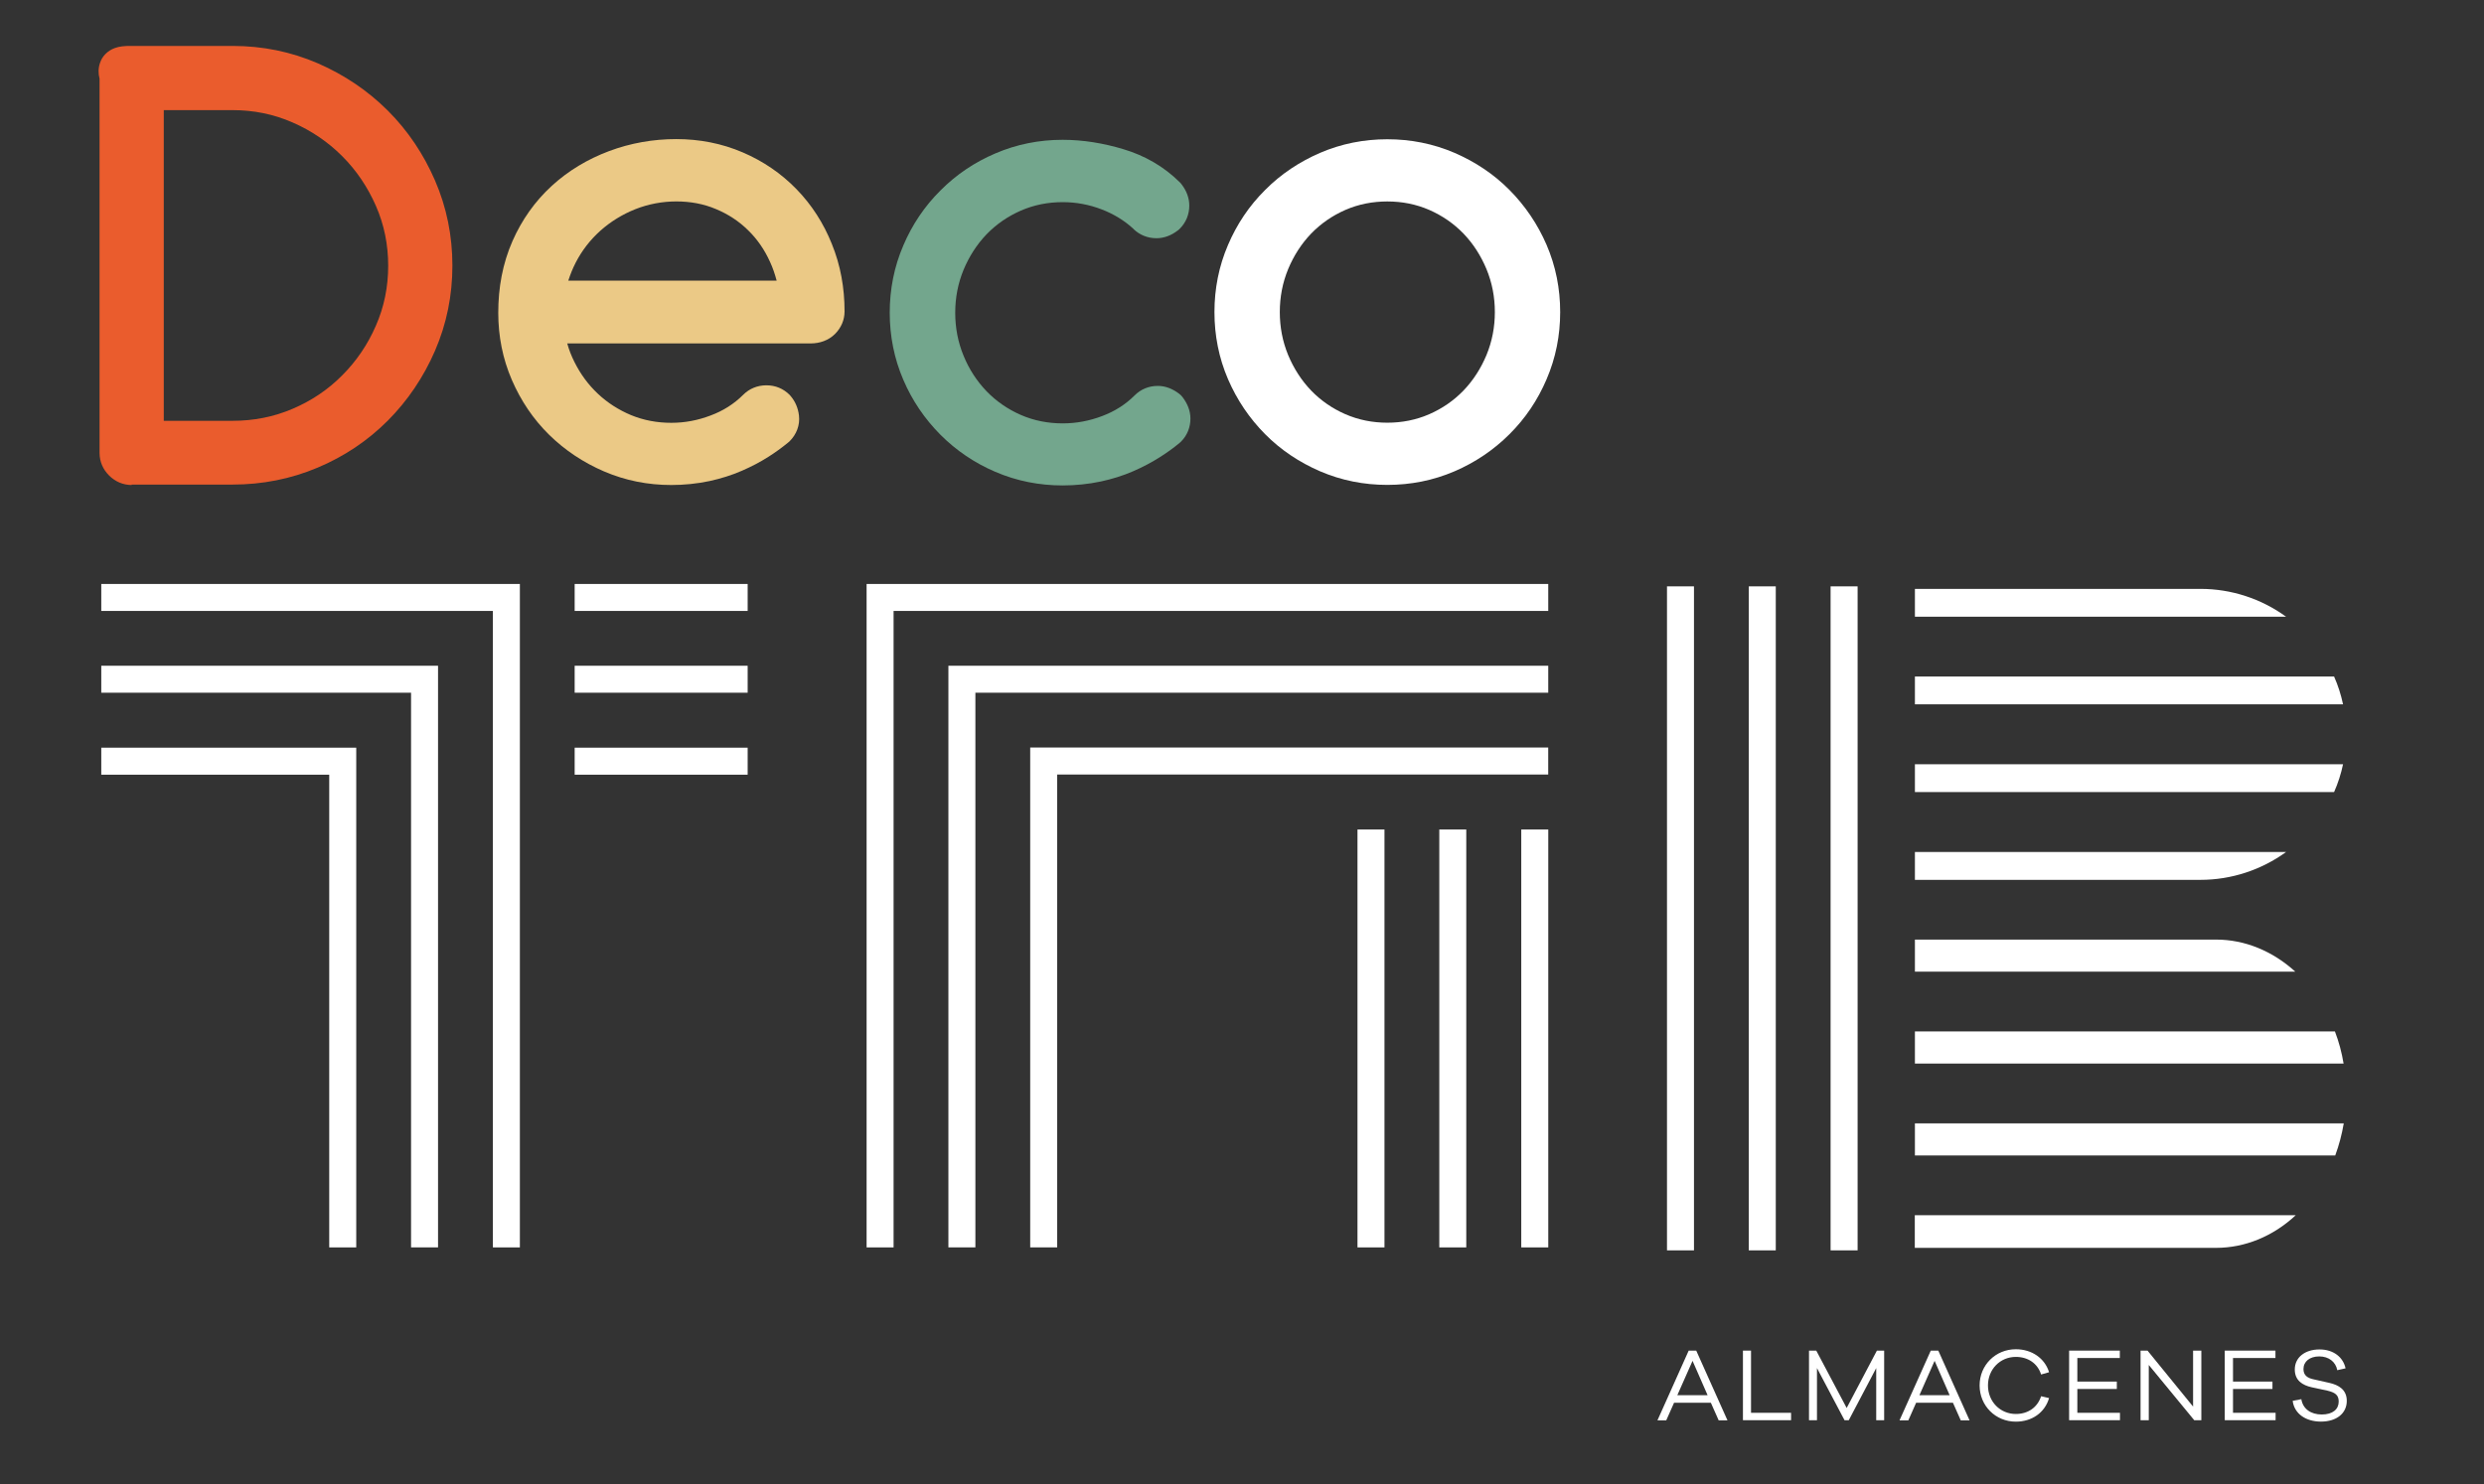 <svg width="87" height="52" viewBox="0 0 87 52" fill="none" xmlns="http://www.w3.org/2000/svg">
  <rect x="0" y="0" width="87" height="52" fill="#333333" stroke="none"/>
  <mask id="mask0_880_6644" style="mask-type:luminance" maskUnits="userSpaceOnUse" x="0" y="0" width="87" height="52">
  <path d="M87 0H0V52H87V0Z" fill="white"/>
  </mask>
<g mask="url(#mask0_880_6644)">
<mask id="mask1_880_6644" style="mask-type:luminance" maskUnits="userSpaceOnUse" x="-390" y="-453" width="956" height="538">
<path d="M565.617 -452.656H-389.559V84.63H565.617V-452.656Z" fill="white"/>
</mask>
<g mask="url(#mask1_880_6644)">
<mask id="mask2_880_6644" style="mask-type:luminance" maskUnits="userSpaceOnUse" x="-390" y="-453" width="956" height="538">
<path d="M565.617 -452.658H-389.559V84.628H565.617V-452.658Z" fill="white"/>
</mask>
<g mask="url(#mask2_880_6644)">
<path d="M42.535 10.933C42.535 10.117 42.689 9.326 43.013 8.575C43.321 7.854 43.754 7.207 44.311 6.655C44.863 6.098 45.51 5.67 46.231 5.357C46.983 5.033 47.774 4.879 48.59 4.879C49.405 4.879 50.197 5.033 50.948 5.357C51.669 5.67 52.316 6.098 52.868 6.655C53.42 7.212 53.853 7.854 54.166 8.575C54.49 9.326 54.644 10.117 54.644 10.933C54.644 11.749 54.49 12.54 54.166 13.291C53.858 14.013 53.425 14.659 52.868 15.212C52.316 15.764 51.664 16.202 50.948 16.51C50.197 16.834 49.405 16.988 48.59 16.988C47.774 16.988 46.983 16.834 46.231 16.51C45.51 16.197 44.863 15.769 44.311 15.212C43.759 14.655 43.326 14.013 43.013 13.291C42.689 12.54 42.535 11.749 42.535 10.933ZM44.824 10.933C44.824 11.456 44.918 11.958 45.117 12.441C45.311 12.903 45.575 13.321 45.923 13.684C46.266 14.038 46.664 14.311 47.117 14.51C47.585 14.714 48.077 14.809 48.59 14.809C49.102 14.809 49.594 14.714 50.062 14.51C50.515 14.311 50.913 14.038 51.256 13.684C51.604 13.321 51.868 12.903 52.062 12.441C52.261 11.958 52.356 11.456 52.356 10.933C52.356 10.411 52.261 9.909 52.062 9.426C51.868 8.963 51.604 8.545 51.256 8.182C50.913 7.829 50.515 7.555 50.062 7.356C49.594 7.152 49.102 7.058 48.59 7.058C48.077 7.058 47.585 7.152 47.117 7.356C46.664 7.555 46.266 7.829 45.923 8.182C45.575 8.545 45.311 8.963 45.117 9.426C44.918 9.909 44.824 10.411 44.824 10.933Z" fill="#ffffff"/>
<path d="M4.611 16.992C4.308 16.992 4.034 16.872 3.82 16.658C3.606 16.445 3.487 16.171 3.487 15.867V2.754C3.437 2.574 3.442 2.385 3.502 2.206C3.582 1.958 3.776 1.774 4.019 1.684C4.193 1.619 4.387 1.609 4.572 1.609H8.148C9.183 1.609 10.188 1.808 11.138 2.221C12.054 2.619 12.875 3.171 13.581 3.873C14.287 4.579 14.835 5.4 15.233 6.316C15.646 7.266 15.845 8.271 15.845 9.306C15.845 10.34 15.646 11.345 15.233 12.295C14.835 13.211 14.283 14.032 13.581 14.738C12.875 15.444 12.054 15.992 11.133 16.38C10.183 16.783 9.178 16.977 8.144 16.977H4.611V16.992ZM5.736 3.858V14.743H8.144C8.875 14.743 9.581 14.609 10.253 14.32C10.905 14.042 11.487 13.654 11.984 13.151C12.487 12.649 12.88 12.067 13.163 11.415C13.457 10.748 13.596 10.042 13.596 9.31C13.596 8.579 13.457 7.873 13.163 7.206C12.875 6.554 12.487 5.972 11.984 5.47C11.482 4.967 10.9 4.574 10.248 4.291C9.581 3.997 8.875 3.858 8.144 3.858H5.736Z" fill="#EA5C2D"/>
<path d="M19.869 12.037C19.929 12.256 20.013 12.47 20.118 12.679C20.327 13.101 20.6 13.475 20.944 13.798C21.282 14.116 21.675 14.365 22.103 14.544C22.55 14.728 23.023 14.813 23.511 14.813C23.998 14.813 24.451 14.723 24.894 14.554C25.321 14.395 25.704 14.156 26.028 13.833C26.247 13.614 26.53 13.499 26.844 13.499C27.157 13.499 27.436 13.614 27.655 13.833C27.67 13.848 27.684 13.863 27.694 13.878C27.859 14.072 27.953 14.305 27.983 14.554C28.023 14.897 27.898 15.216 27.655 15.46C27.64 15.475 27.625 15.489 27.61 15.499C27.386 15.683 27.152 15.853 26.908 16.007C26.62 16.191 26.311 16.35 25.993 16.489C25.63 16.649 25.242 16.768 24.854 16.853C24.411 16.947 23.958 16.992 23.511 16.992C22.695 16.992 21.904 16.838 21.152 16.514C20.436 16.206 19.789 15.778 19.232 15.231C18.675 14.684 18.242 14.037 17.929 13.315C17.605 12.569 17.451 11.773 17.451 10.957C17.451 10.087 17.6 9.236 17.954 8.435C18.277 7.704 18.735 7.052 19.327 6.51C19.909 5.977 20.585 5.575 21.327 5.296C22.083 5.012 22.879 4.873 23.685 4.873C24.491 4.873 25.277 5.022 26.018 5.341C26.724 5.644 27.356 6.072 27.893 6.624C28.431 7.176 28.844 7.823 29.132 8.54C29.441 9.296 29.58 10.092 29.58 10.908C29.58 11.211 29.46 11.485 29.247 11.699C29.018 11.927 28.709 12.032 28.391 12.032H19.864L19.869 12.037ZM19.914 9.833H27.202C27.142 9.609 27.068 9.385 26.968 9.171C26.779 8.753 26.525 8.38 26.197 8.062C25.874 7.744 25.496 7.5 25.078 7.326C24.635 7.137 24.167 7.057 23.685 7.057C23.202 7.057 22.71 7.147 22.247 7.331C21.799 7.51 21.386 7.763 21.023 8.087C20.67 8.405 20.381 8.778 20.163 9.201C20.058 9.405 19.973 9.619 19.904 9.833" fill="#EBC986"/>
<path d="M39.709 8.028C39.381 7.724 39.002 7.495 38.585 7.336C38.147 7.167 37.689 7.082 37.221 7.082C36.709 7.082 36.217 7.177 35.749 7.381C35.296 7.58 34.898 7.854 34.555 8.207C34.207 8.57 33.943 8.988 33.749 9.45C33.55 9.933 33.456 10.435 33.456 10.958C33.456 11.48 33.55 11.983 33.749 12.465C33.938 12.928 34.207 13.346 34.555 13.709C34.898 14.062 35.296 14.336 35.749 14.535C36.217 14.739 36.709 14.833 37.221 14.833C37.699 14.833 38.162 14.744 38.605 14.575C39.032 14.415 39.415 14.177 39.739 13.853C39.958 13.634 40.241 13.52 40.55 13.52C40.823 13.52 41.072 13.624 41.291 13.789C41.346 13.828 41.386 13.868 41.425 13.923C41.589 14.142 41.694 14.39 41.694 14.664C41.694 14.973 41.58 15.256 41.361 15.475C41.346 15.49 41.331 15.505 41.316 15.515C41.097 15.699 40.858 15.868 40.614 16.022C40.326 16.206 40.017 16.366 39.699 16.505C39.336 16.664 38.953 16.783 38.56 16.868C38.117 16.962 37.664 17.007 37.217 17.007C36.401 17.007 35.61 16.853 34.858 16.53C34.137 16.221 33.49 15.784 32.938 15.231C32.386 14.674 31.948 14.032 31.64 13.311C31.316 12.56 31.162 11.769 31.162 10.953C31.162 10.137 31.316 9.346 31.64 8.595C31.948 7.873 32.381 7.227 32.938 6.674C33.49 6.117 34.137 5.684 34.858 5.376C35.61 5.053 36.401 4.898 37.217 4.898C37.938 4.898 38.654 5.018 39.346 5.227C40.097 5.451 40.764 5.834 41.321 6.386C41.346 6.411 41.366 6.431 41.386 6.461C41.55 6.674 41.654 6.928 41.654 7.202C41.654 7.51 41.54 7.794 41.321 8.013C41.296 8.038 41.276 8.057 41.246 8.077C41.032 8.242 40.779 8.346 40.505 8.346C40.201 8.346 39.923 8.237 39.704 8.028" fill="#73A68D"/>
</g>
<path d="M59.28 47.676L58.747 48.88H59.807L59.28 47.676ZM60.195 49.761L59.921 49.144H58.633L58.359 49.761H58.051L59.145 47.318H59.409L60.503 49.761H60.195Z" fill="#ffffff"/>
<path d="M62.731 49.756H61.045V47.318H61.328V49.497H62.731V49.756Z" fill="#ffffff"/>
<path d="M65.991 49.756H65.713V47.93L64.752 49.756H64.603L63.638 47.93V49.756H63.359V47.318H63.613L64.678 49.328L65.737 47.318H65.991V49.756Z" fill="#ffffff"/>
<path d="M67.758 47.676L67.226 48.88H68.285L67.758 47.676ZM68.674 49.761L68.4 49.144H67.111L66.838 49.761H66.529L67.624 47.318H67.887L68.982 49.761H68.674Z" fill="#ffffff"/>
<mask id="mask3_880_6644" style="mask-type:luminance" maskUnits="userSpaceOnUse" x="-390" y="-453" width="956" height="538">
<path d="M565.617 -452.658H-389.559V84.628H565.617V-452.658Z" fill="white"/>
</mask>
<g mask="url(#mask3_880_6644)">
<path d="M71.488 48.916L71.767 48.981C71.618 49.493 71.165 49.807 70.603 49.807C69.891 49.807 69.334 49.249 69.334 48.538C69.334 47.827 69.891 47.27 70.603 47.27C71.165 47.27 71.618 47.588 71.767 48.075L71.488 48.155C71.364 47.762 71.025 47.538 70.603 47.538C70.055 47.538 69.627 47.971 69.627 48.538C69.627 49.105 70.055 49.538 70.603 49.538C71.025 49.538 71.359 49.314 71.488 48.916Z" fill="#ffffff"/>
</g>
<path d="M74.25 49.756H72.469V47.318H74.245V47.577H72.757V48.403H74.14V48.662H72.757V49.497H74.25V49.756Z" fill="#ffffff"/>
<path d="M77.1 49.756H76.851L75.259 47.821V49.756H74.971V47.318H75.215L76.811 49.279V47.318H77.1V49.756Z" fill="#ffffff"/>
<path d="M79.701 49.756H77.92V47.318H79.696V47.577H78.209V48.403H79.591V48.662H78.209V49.497H79.701V49.756Z" fill="#ffffff"/>
<mask id="mask4_880_6644" style="mask-type:luminance" maskUnits="userSpaceOnUse" x="-390" y="-453" width="956" height="538">
<path d="M565.617 -452.658H-389.559V84.628H565.617V-452.658Z" fill="white"/>
</mask>
<g mask="url(#mask4_880_6644)">
<path d="M82.15 47.939L81.861 48.004C81.806 47.71 81.562 47.521 81.229 47.521C80.896 47.521 80.677 47.7 80.677 47.964C80.677 48.183 80.816 48.282 81.045 48.327L81.577 48.447C81.916 48.521 82.194 48.69 82.194 49.078C82.194 49.521 81.831 49.805 81.289 49.805C80.771 49.805 80.359 49.541 80.299 49.078L80.602 49.019C80.657 49.362 80.936 49.556 81.319 49.556C81.702 49.556 81.911 49.372 81.911 49.103C81.911 48.874 81.786 48.785 81.513 48.72L80.96 48.601C80.647 48.531 80.373 48.367 80.373 47.979C80.373 47.561 80.722 47.277 81.239 47.277C81.727 47.277 82.07 47.546 82.154 47.949" fill="#ffffff"/>
</g>
<path d="M11.531 27.141V27.225V43.702H12.477V26.195H3.547V27.141H11.447H11.531Z" fill="#ffffff"/>
<path d="M14.397 24.269V24.359V43.701H15.342V23.324H3.547V24.269H14.312H14.397Z" fill="#ffffff"/>
<path d="M17.263 21.404V21.494V43.702H18.208V20.459H3.547V21.404H17.178H17.263Z" fill="#ffffff"/>
<path d="M26.186 26.195H20.127V27.141H26.186V26.195Z" fill="#ffffff"/>
<path d="M26.186 23.324H20.127V24.269H26.186V23.324Z" fill="#ffffff"/>
<path d="M26.186 20.459H20.127V21.404H26.186V20.459Z" fill="#ffffff"/>
<path d="M31.297 21.494V21.404H31.386H54.226V20.459H30.352V43.702H31.297V21.494Z" fill="#ffffff"/>
<path d="M34.162 24.359V24.269H34.252H54.226V23.324H33.217V43.701H34.162V24.359Z" fill="#ffffff"/>
<path d="M37.027 27.224V27.135H37.117H54.225V26.189H36.082V43.701H37.027V27.224Z" fill="#ffffff"/>
<path d="M48.49 29.061H47.545V43.702H48.49V29.061Z" fill="#ffffff"/>
<path d="M51.355 29.061H50.41V43.702H51.355V29.061Z" fill="#ffffff"/>
<path d="M54.227 29.061H53.281V43.702H54.227V29.061Z" fill="#ffffff"/>
<path d="M62.195 20.543H61.25V43.806H62.195V20.543Z" fill="#ffffff"/>
<path d="M59.33 20.543H58.385V43.806H59.33V20.543Z" fill="#ffffff"/>
<path d="M65.061 20.543H64.115V43.806H65.061V20.543Z" fill="#ffffff"/>
<mask id="mask5_880_6644" style="mask-type:luminance" maskUnits="userSpaceOnUse" x="-390" y="-453" width="956" height="538">
<path d="M565.617 -452.658H-389.559V84.628H565.617V-452.658Z" fill="white"/>
</mask>
<g mask="url(#mask5_880_6644)">
<path d="M81.749 23.701H67.068V24.676H82.063C81.993 24.343 81.888 24.015 81.749 23.701Z" fill="#ffffff"/>
<path d="M67.068 26.775V27.75H81.749C81.888 27.437 81.993 27.109 82.063 26.775H67.068Z" fill="#ffffff"/>
<path d="M67.068 39.357V40.482H81.789C81.923 40.119 82.023 39.74 82.088 39.357H67.073H67.068Z" fill="#ffffff"/>
<path d="M81.779 36.137H67.068V37.261H82.082C82.018 36.873 81.918 36.5 81.779 36.137Z" fill="#ffffff"/>
<path d="M77.62 32.918H67.068V34.042H80.391C79.595 33.316 78.62 32.918 77.62 32.918Z" fill="#ffffff"/>
<path d="M80.068 29.85H67.068V30.825H77.073C78.147 30.825 79.197 30.481 80.068 29.85Z" fill="#ffffff"/>
<path d="M77.073 20.631H67.068V21.606H80.068C79.197 20.974 78.147 20.631 77.073 20.631Z" fill="#ffffff"/>
<path d="M80.412 42.574H67.064V43.718H77.616C78.626 43.718 79.611 43.316 80.407 42.574" fill="#ffffff"/>
</g>
</g>
</g>
</svg>
